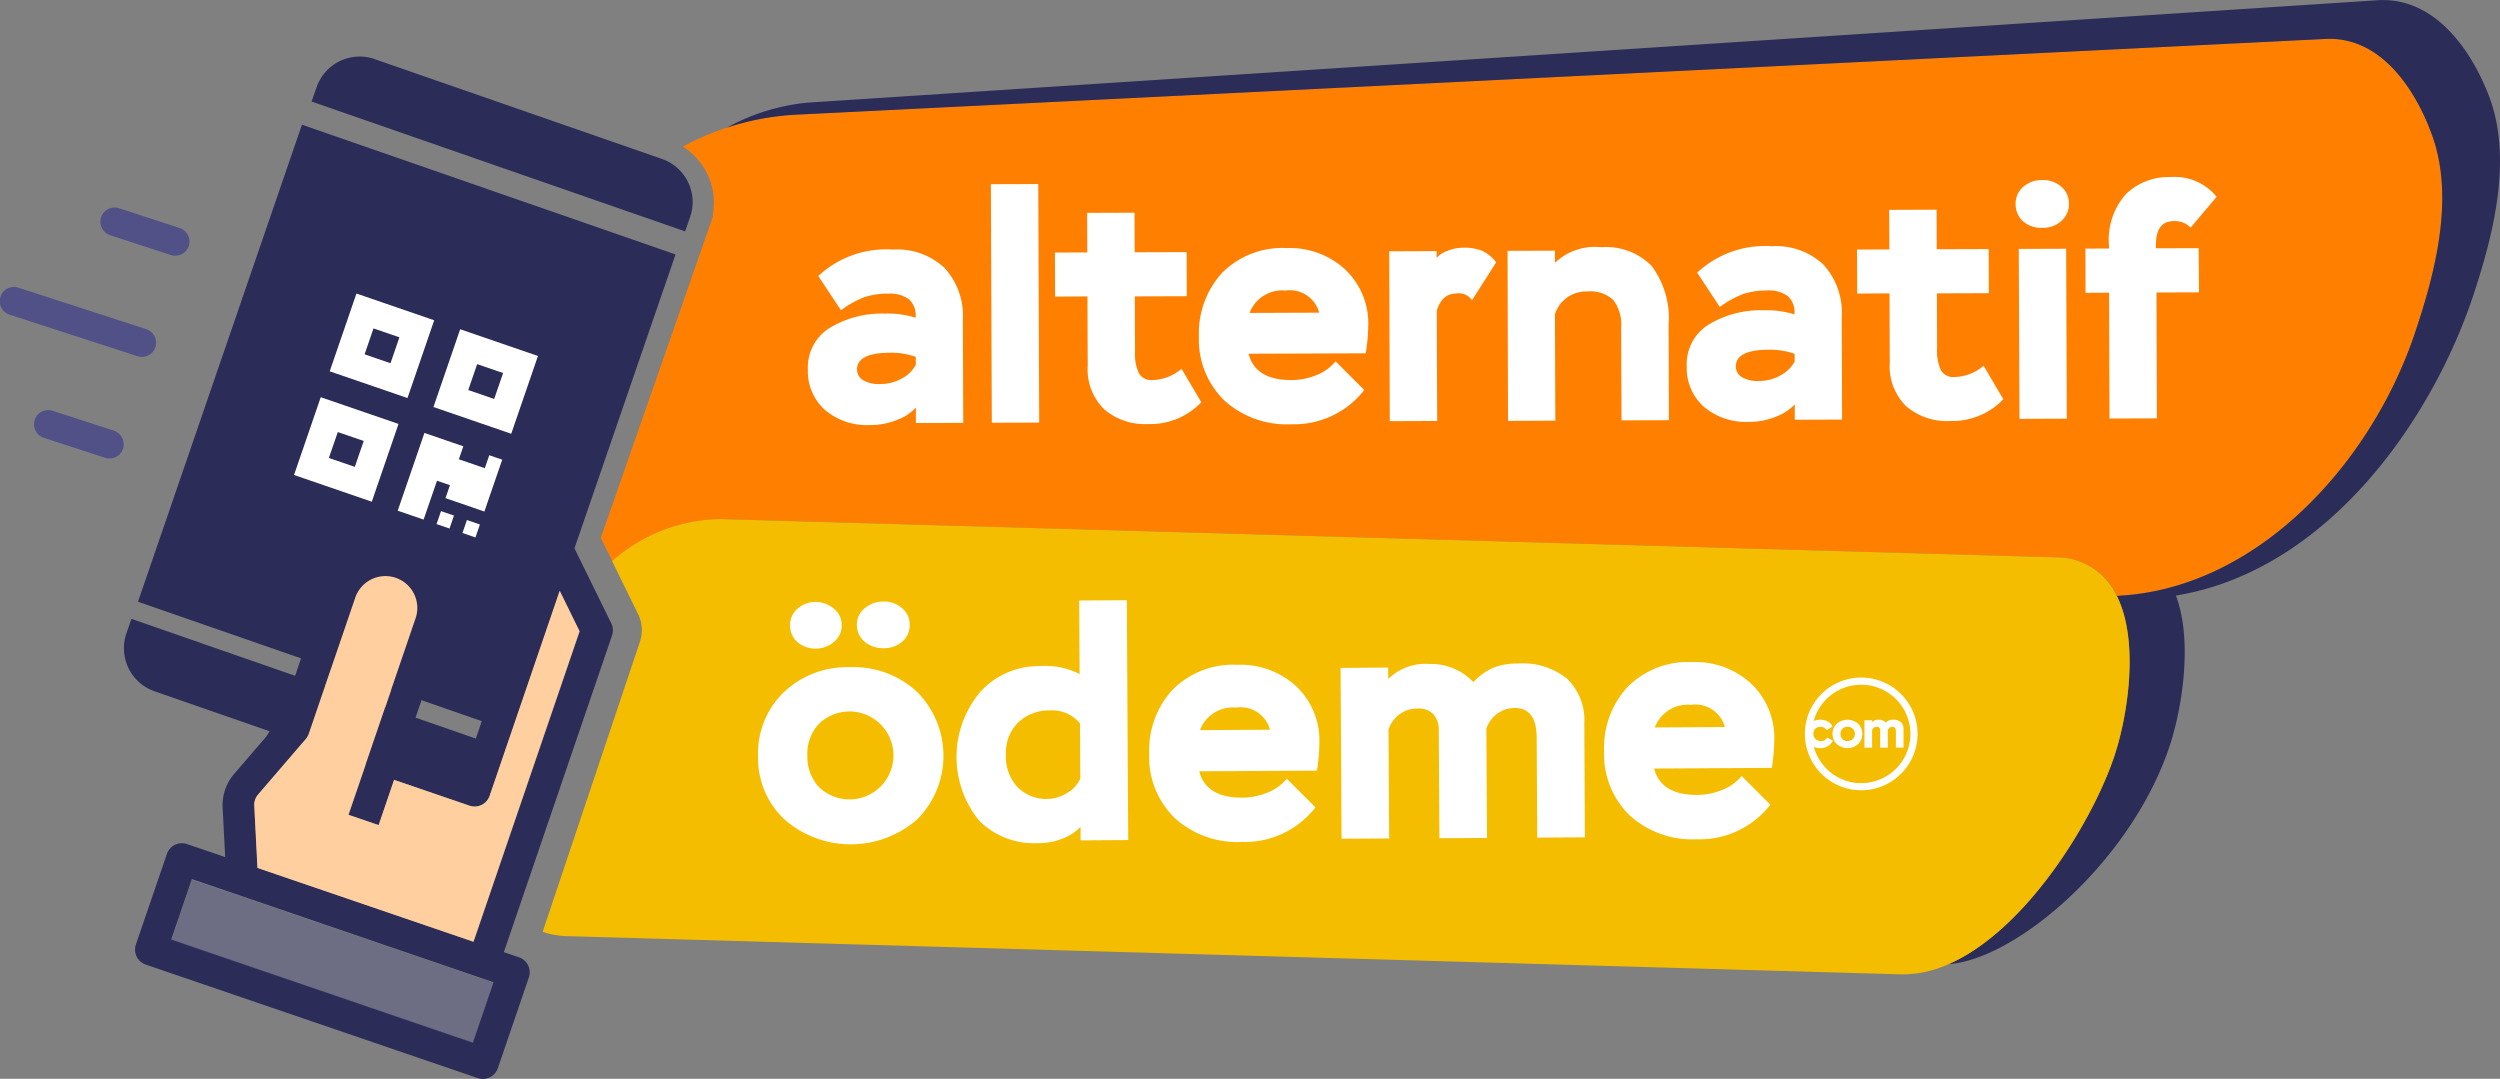 <svg id="Component_12_3" data-name="Component 12 – 3" xmlns="http://www.w3.org/2000/svg" width="126.004" height="54.374" viewBox="0 0 126.004 54.374">
  <rect x="0" y="0" width="126.004" height="54.374" fill="#808080" stroke="none"/>
  <path id="Path_81" data-name="Path 81" d="M155.98,253.12c.189-.168.386-.327.587-.477q-.319.192-.621.412Z" transform="translate(-124.456 -225.28)" fill="#515187"/>
  <path id="Path_82" data-name="Path 82" d="M227.328,239.177a3.374,3.374,0,0,1,3.148,1.941c7.083-.337,12.781-6.678,14.98-13.127,1.042-3.071,2.054-6.876.918-10.058-.81-2.266-2.551-5.015-5.369-4.886l-77.121,3.819a13.438,13.438,0,0,0-5.687,1.614,3.324,3.324,0,0,1,1.5,3.465l.031.012-.328.943-5.336,15.294.033.07.543,1.106c.2-.18.416-.348.634-.507q.3-.22.621-.412a8.4,8.4,0,0,1,3.886-1.179c.119-.006.239-.018.359-.019Z" transform="translate(-123.78 -211.088)" fill="#ff7f00"/>
  <path id="Path_83" data-name="Path 83" d="M252.763,214.8c-.873-2.251-2.706-4.971-5.6-4.792l-79.189,5.166a10.529,10.529,0,0,0-4.015,1.259,13.257,13.257,0,0,1,3.472-.656l77.121-3.819c2.818-.129,4.559,2.62,5.369,4.886,1.136,3.182.124,6.987-.918,10.058-2.2,6.449-7.9,12.79-14.98,13.127a3.373,3.373,0,0,0-2.174-1.825,3.367,3.367,0,0,1,2.167,1.822c1.17,2.341.521,6.194-.145,8.148-1.164,3.414-4.521,8.753-8.329,10.418,3.414-.248,9.153-5.151,11.108-10.9.623-1.829,1.231-5.32.348-7.679,7.708-1.264,12.941-8.957,14.991-15.139C253.009,221.78,253.984,217.958,252.763,214.8Z" transform="translate(-127.328 -209.996)" fill="#2c2c58"/>
  <path id="Path_84" data-name="Path 84" d="M228.688,262.786c.666-1.954,1.315-5.808.145-8.148a3.37,3.37,0,0,0-3.148-1.939l-67.192-1.925a8.4,8.4,0,0,0-5.5,2.117l1.312,2.674a1.813,1.813,0,0,1,.089,1.395l-4.9,14.616a4.1,4.1,0,0,0,1.261.219l67.192,1.925a5.647,5.647,0,0,0,2.413-.516C224.167,271.539,227.524,266.2,228.688,262.786Z" transform="translate(-122.143 -224.611)" fill="#f5bd00"/>
  <g id="Group_6" data-name="Group 6" transform="matrix(0.999, 0.035, -0.035, 0.999, 41.135, 6.515)">
    <path id="Path_33" data-name="Path 33" d="M.368,1.481A5.012,5.012,0,0,1,4.089.017,3.483,3.483,0,0,1,6.71.847a3.572,3.572,0,0,1,1.021,2.59l.2,5.187-2.387.092-.027-.775a2.435,2.435,0,0,1-.909.645A3.552,3.552,0,0,1,3.244,8.9a3.284,3.284,0,0,1-2.3-.679,2.6,2.6,0,0,1-.935-2A2.344,2.344,0,0,1,1.038,4.073a5.068,5.068,0,0,1,2.75-.815,4.64,4.64,0,0,1,1.555.153,1.1,1.1,0,0,0-.366-.919,1.616,1.616,0,0,0-1.066-.244,3.672,3.672,0,0,0-1.186.219,4.915,4.915,0,0,0-1.154.7ZM4.745,6.506a1.705,1.705,0,0,0,.693-.722l-.014-.4a3.72,3.72,0,0,0-1.309-.164q-1.66.065-1.631.9a.619.619,0,0,0,.327.532,1.554,1.554,0,0,0,.855.162A2.2,2.2,0,0,0,4.753,6.5Z" transform="translate(0 5.91)" fill="#fff"/>
    <path id="Path_34" data-name="Path 34" d="M0,.092,2.388,0l.468,12.019L.468,12.11Z" transform="translate(8.902 2.368)" fill="#fff"/>
    <path id="Path_35" data-name="Path 35" d="M0,2.148l1.63-.063L1.553.092,3.94,0l.078,1.993,2.618-.1.087,2.223-2.618.1L4.212,7a2.275,2.275,0,0,0,.242,1.1.725.725,0,0,0,.687.3,2.343,2.343,0,0,0,1.444-.619L7.64,9.432A3.545,3.545,0,0,1,5,10.626a3.162,3.162,0,0,1-2.236-.662A2.825,2.825,0,0,1,1.852,7.8L1.717,4.3.086,4.369Z" transform="translate(12.25 3.643)" fill="#fff"/>
    <path id="Path_36" data-name="Path 36" d="M8.438,7.024A4.473,4.473,0,0,1,4.816,8.88,4.672,4.672,0,0,1,1.408,7.8,4.253,4.253,0,0,1,.013,4.63,4.5,4.5,0,0,1,1.055,1.388,4.269,4.269,0,0,1,4.288.011,4.1,4.1,0,0,1,7.262.985a3.731,3.731,0,0,1,1.265,2.8,9.21,9.21,0,0,1-.08,1.388l-5.9.229q.382,1.321,2.21,1.25A3.338,3.338,0,0,0,6,6.361a2.367,2.367,0,0,0,.941-.73ZM2.522,3.344,6.03,3.207A1.528,1.528,0,0,0,4.29,2.154,1.754,1.754,0,0,0,2.522,3.346Z" transform="translate(19.642 5.146)" fill="#fff"/>
    <path id="Path_37" data-name="Path 37" d="M0,.319,2.388.227,2.4.571A1.244,1.244,0,0,1,2.922.2,2.086,2.086,0,0,1,3.7.009a2.362,2.362,0,0,1,1.01.134,1.944,1.944,0,0,1,.7.542L4.257,2.642a.788.788,0,0,0-.787-.316q-.755.031-.969.926l.216,5.533L.328,8.878Z" transform="translate(29.093 4.818)" fill="#fff"/>
    <path id="Path_38" data-name="Path 38" d="M0,.369,2.389.277l.021.61A2.929,2.929,0,0,1,4.718.021,3.22,3.22,0,0,1,7.283.872a4.371,4.371,0,0,1,.963,2.94L8.43,8.618,6.042,8.71,5.86,4.05A2.029,2.029,0,0,0,5.4,2.643a1.709,1.709,0,0,0-1.3-.369,1.658,1.658,0,0,0-1.6,1.2l.208,5.368L.323,8.935Z" transform="translate(35.055 4.537)" fill="#fff"/>
    <path id="Path_39" data-name="Path 39" d="M.368,1.481A5.01,5.01,0,0,1,4.089.017,3.485,3.485,0,0,1,6.71.847a3.574,3.574,0,0,1,1.021,2.59l.2,5.191L5.546,8.72l-.027-.775a2.445,2.445,0,0,1-.909.645,3.546,3.546,0,0,1-1.365.318,3.287,3.287,0,0,1-2.3-.679,2.594,2.594,0,0,1-.935-2,2.339,2.339,0,0,1,1.03-2.154,5.067,5.067,0,0,1,2.749-.816,4.672,4.672,0,0,1,1.555.153A1.107,1.107,0,0,0,4.977,2.5a1.626,1.626,0,0,0-1.065-.244,3.707,3.707,0,0,0-1.186.219,4.875,4.875,0,0,0-1.156.694ZM4.746,6.509a1.715,1.715,0,0,0,.69-.719L5.423,5.4a3.708,3.708,0,0,0-1.309-.164q-1.659.065-1.631.9a.619.619,0,0,0,.327.532,1.559,1.559,0,0,0,.855.162,2.211,2.211,0,0,0,1.087-.321Z" transform="translate(44.28 4.19)" fill="#fff"/>
    <path id="Path_40" data-name="Path 40" d="M0,2.149l1.63-.063L1.553.092,3.941,0l.077,1.992,2.617-.1.087,2.223-2.618.1L4.212,7a2.268,2.268,0,0,0,.242,1.1.724.724,0,0,0,.688.3,2.34,2.34,0,0,0,1.443-.618L7.637,9.433A3.542,3.542,0,0,1,5,10.623,3.148,3.148,0,0,1,2.76,9.962,2.827,2.827,0,0,1,1.85,7.8L1.716,4.3.088,4.367Z" transform="translate(52.661 2.075)" fill="#fff"/>
    <path id="Path_41" data-name="Path 41" d="M.347.382A1.408,1.408,0,0,1,1.305,0a1.386,1.386,0,0,1,.967.3,1.091,1.091,0,0,1,.414.837,1.133,1.133,0,0,1-.346.887,1.362,1.362,0,0,1-.942.383,1.389,1.389,0,0,1-1-.3A1.153,1.153,0,0,1,0,1.247,1.088,1.088,0,0,1,.347.382ZM.238,3.511l2.388-.092.333,8.562-2.386.092Z" transform="translate(60.574 0.395)" fill="#fff"/>
    <path id="Path_42" data-name="Path 42" d="M0,3.773l1.186-.046-.006-.16A3.454,3.454,0,0,1,1.952.947,3.1,3.1,0,0,1,4.16.018a2.721,2.721,0,0,1,2.36.914l-1.258,1.6a1.089,1.089,0,0,0-.869-.3q-.89.036-.846,1.237l.006.164,2.154-.082L5.8,5.777l-2.141.082L3.9,12.2l-2.388.092L1.269,5.952.083,6Z" transform="translate(64.17 0)" fill="#fff"/>
  </g>
  <path id="Path_43" data-name="Path 43" d="M143.238,258.04l-1-2.04-3.529,10.33a.8.8,0,0,1-1.019.5l-3.8-1.3-.782,2.28-1.521-.52,3.377-9.881a1.607,1.607,0,0,0-3.041-1.039h0l-2.338,6.841a.841.841,0,0,1-.153.263l-2.4,2.794a.8.8,0,0,0-.193.565l.16,3.134,10.887,3.721Z" transform="translate(-114.024 -226.227)" fill="none"/>
  <path id="Path_44" data-name="Path 44" d="M125.97,219.792l18.829,6.54-8.268,24.042-18.825-6.538Z" transform="translate(-110.751 -213.507)" fill="#2c2c58"/>
  <path id="Path_45" data-name="Path 45" d="M134.525,214.568l14.48,5.031a2.3,2.3,0,0,1,1.417,2.926h0l-.252.724-18.826-6.543.252-.724a2.3,2.3,0,0,1,2.927-1.417h0Z" transform="translate(-115.639 -211.587)" fill="#2c2c58"/>
  <path id="Path_46" data-name="Path 46" d="M132.625,267.293l-14.481-5.031a2.3,2.3,0,0,1-1.417-2.927l.252-.724,18.822,6.544-.253.726A2.3,2.3,0,0,1,132.625,267.293Z" transform="translate(-110.354 -227.419)" fill="#2c2c58"/>
  <path id="Icon_awesome-qrcode" data-name="Icon awesome-qrcode" d="M131.761,236.975l3.92,1.347,1.347-3.92-3.92-1.347Zm2.207-2.163,1.306.449-.449,1.307-1.306-.449Zm4.369.043-1.347,3.92,3.92,1.347,1.347-3.92Zm1.714,3.513-1.307-.449.449-1.306,1.307.449ZM129.962,242.2l3.92,1.347,1.347-3.92-3.92-1.347Zm2.206-2.164,1.307.449-.449,1.306-1.307-.449Zm7.635,1.168.653.225-.9,2.613-1.96-.675.225-.653-.653-.225-.675,1.959L135.188,244l1.347-3.92,1.96.675-.225.653,1.307.449Zm-1.126,3.266.654.225-.225.653-.654-.225Zm-1.306-.449.653.225-.225.653-.653-.225Z" transform="translate(-115.143 -218.26)" fill="#fff"/>
  <g id="Group_107" data-name="Group 107" transform="translate(38.206 30.247)">
    <path id="Path_52" data-name="Path 52" d="M166.854,262.676A4.617,4.617,0,0,1,170.2,261.4a4.683,4.683,0,0,1,3.38,1.238,4.557,4.557,0,0,1,.037,6.41,5.082,5.082,0,0,1-6.7.038,4.221,4.221,0,0,1-1.344-3.184A4.285,4.285,0,0,1,166.854,262.676Zm.714-4.228a1.345,1.345,0,0,1,.909-.337,1.4,1.4,0,0,1,.9.328,1.026,1.026,0,0,1,.411.826,1.066,1.066,0,0,1-.393.864,1.436,1.436,0,0,1-1.823.019,1.088,1.088,0,0,1-.384-.868,1.054,1.054,0,0,1,.375-.832Zm1.1,9.018a2.216,2.216,0,1,0-.009-3.229,2.182,2.182,0,0,0-.6,1.644,2.208,2.208,0,0,0,.606,1.585Zm2.286-9.04a1.428,1.428,0,0,1,.942-.337,1.374,1.374,0,0,1,.923.327,1.04,1.04,0,0,1,.395.826,1.073,1.073,0,0,1-.376.871,1.377,1.377,0,0,1-.926.329,1.438,1.438,0,0,1-.957-.318,1.076,1.076,0,0,1-.4-.867,1.04,1.04,0,0,1,.4-.834Z" transform="translate(-165.571 -258.019)" fill="#fff"/>
    <path id="Path_53" data-name="Path 53" d="M187.415,269.408a2.441,2.441,0,0,1-.844.568,3.253,3.253,0,0,1-1.324.255,3.9,3.9,0,0,1-2.946-1.141,5.081,5.081,0,0,1,.069-6.492,3.977,3.977,0,0,1,2.974-1.292,3.84,3.84,0,0,1,2.023.4L187.347,258l2.4-.014.07,12.089-2.4.015Zm-.688-1.7a1.594,1.594,0,0,0,.675-.733l-.017-2.783a1.817,1.817,0,0,0-1.51-.653,2.272,2.272,0,0,0-1.594.6,2.133,2.133,0,0,0-.627,1.651,2.227,2.227,0,0,0,.589,1.619,2,2,0,0,0,1.51.591,1.9,1.9,0,0,0,.974-.291Z" transform="translate(-171.159 -257.981)" fill="#fff"/>
    <path id="Path_54" data-name="Path 54" d="M204.677,270.243a4.5,4.5,0,0,1-3.7,1.744,4.689,4.689,0,0,1-3.386-1.2,4.276,4.276,0,0,1-1.293-3.231,4.523,4.523,0,0,1,1.158-3.218,4.291,4.291,0,0,1,3.288-1.279,4.127,4.127,0,0,1,2.955,1.077A3.751,3.751,0,0,1,204.875,267a9.383,9.383,0,0,1-.123,1.393l-5.93.034q.34,1.34,2.178,1.328a3.325,3.325,0,0,0,1.257-.255,2.386,2.386,0,0,0,.975-.7Zm-5.82-3.891,3.531-.021a1.536,1.536,0,0,0-1.714-1.116,1.766,1.766,0,0,0-1.816,1.134Z" transform="translate(-176.582 -259.799)" fill="#fff"/>
    <path id="Path_55" data-name="Path 55" d="M223.642,271.714l-2.4.014-.029-5.051q-.007-1.489-1.118-1.483a1.512,1.512,0,0,0-1.419,1.052l.035,5.5-2.4.014-.032-5.45a1.149,1.149,0,0,0-.269-.793.946.946,0,0,0-.747-.293,1.521,1.521,0,0,0-1.519,1.065l.035,5.483-2.4.013-.05-8.61,2.4-.016,0,.578a2.666,2.666,0,0,1,2.067-.759,2.932,2.932,0,0,1,2.225.914,3.078,3.078,0,0,1,.989-.717,3.285,3.285,0,0,1,1.257-.222,3.561,3.561,0,0,1,2.472.763,2.9,2.9,0,0,1,.875,2.262Z" transform="translate(-181.968 -259.759)" fill="#fff"/>
    <path id="Path_56" data-name="Path 56" d="M240.411,270.032a4.5,4.5,0,0,1-3.7,1.745,4.691,4.691,0,0,1-3.385-1.2,4.274,4.274,0,0,1-1.293-3.231,4.521,4.521,0,0,1,1.158-3.22,4.293,4.293,0,0,1,3.288-1.279,4.129,4.129,0,0,1,2.955,1.077,3.754,3.754,0,0,1,1.175,2.862,9.477,9.477,0,0,1-.124,1.392l-5.93.034q.342,1.34,2.178,1.329a3.316,3.316,0,0,0,1.257-.255,2.38,2.38,0,0,0,.975-.7Zm-5.821-3.891,3.53-.021A1.54,1.54,0,0,0,236.407,265a1.766,1.766,0,0,0-1.816,1.136Z" transform="translate(-189.389 -259.723)" fill="#fff"/>
  </g>
  <g id="Group_9" data-name="Group 9" transform="translate(0 10.46)">
    <path id="Path_57" data-name="Path 57" d="M114.26,234.674l-6.469-2.1a.716.716,0,0,0-.443,1.362l6.469,2.1a.716.716,0,0,0,.443-1.361Z" transform="translate(-106.866 -228.536)" fill="#515187"/>
    <path id="Path_58" data-name="Path 58" d="M118.743,227.331l-3.064-1a.717.717,0,0,0-.488,1.347l.021.007.023.008,3.064,1a.716.716,0,0,0,.443-1.362Z" transform="translate(-109.686 -226.299)" fill="#515187"/>
    <path id="Path_59" data-name="Path 59" d="M113.547,243.242l-3.064-.994a.717.717,0,0,0-.521,1.335l.033.012h0l.021.007.023.008,3.064,1a.717.717,0,0,0,.513-1.338l-.024-.009-.022-.008Z" transform="translate(-107.815 -231.999)" fill="#515187"/>
  </g>
  <path id="Path_47" data-name="Path 47" d="M135.765,279.147l1.558-4.56a.8.8,0,0,0-.5-1.02h0l-.76-.257,5.454-15.962a.8.8,0,0,0-.039-.613l-1.854-3.777-1.745.171-3.78,11.025-3.041-1.039,2.078-6.08a3.213,3.213,0,1,0-6.061-2.138h0c-.007.02-.013.039-.02.059l-2.078,6.081-.882,1.4-1.628,1.893a2.409,2.409,0,0,0-.577,1.694l.128,2.494-1.918-.656a.8.8,0,0,0-1.02.5h0l-1.56,4.555a.8.8,0,0,0,.5,1.02h0l16.722,5.717a.8.8,0,0,0,1.02-.5h0Zm-12.27-13.217a.8.8,0,0,1,.192-.565l2.4-2.794a.811.811,0,0,0,.153-.264l2.337-6.841a1.607,1.607,0,1,1,3.041,1.039l-3.378,9.881,1.521.52.779-2.28,3.8,1.3a.8.8,0,0,0,1.02-.5l3.529-10.326,1,2.04-5.348,15.645-10.886-3.721Zm-4.194,6.737,1.039-3.041,15.2,5.2-1.039,3.041Z" transform="translate(-110.669 -225.319)" fill="#2c2c58"/>
  <rect id="Rectangle_2" data-name="Rectangle 2" width="3.212" height="16.059" transform="translate(8.644 47.386) rotate(-71.148)" fill="rgba(81,81,135,0.4)"/>
  <path id="Path_60" data-name="Path 60" d="M143.23,258.046l-1-2.04-3.529,10.33a.8.8,0,0,1-1.018.5h0l-3.8-1.3-.779,2.28-1.52-.52,3.377-9.881a1.607,1.607,0,1,0-3.041-1.039h0l-2.338,6.841a.8.8,0,0,1-.153.264l-2.4,2.793a.8.8,0,0,0-.192.565l.16,3.135,10.887,3.721Z" transform="translate(-114.023 -226.229)" fill="#ffcfa0"/>
  <g id="Group_92-2" data-name="Group 92-2" transform="translate(90.968 34.15)">
    <path id="Path_81-2" data-name="Path 81" d="M249.349,263.221a2.84,2.84,0,1,0,2.84,2.841h0A2.842,2.842,0,0,0,249.349,263.221Zm0,5.325a2.484,2.484,0,0,1-2.388-1.834.755.755,0,0,0,.337.072.721.721,0,0,0,.364-.1.645.645,0,0,0,.257-.277l-.283-.167a.334.334,0,0,1-.3.182.4.4,0,0,1-.286-.1.342.342,0,0,1-.11-.257.2.2,0,0,1,0-.048.334.334,0,0,1,.353-.313h0a.382.382,0,0,1,.321.172l.287-.187a.538.538,0,0,0-.233-.25.778.778,0,0,0-.4-.094.7.7,0,0,0-.314.067,2.48,2.48,0,1,1,2.39,3.13Z" transform="translate(-246.508 -263.221)" fill="#fff"/>
    <path id="Path_82-2" data-name="Path 82" d="M248.892,266.739a.686.686,0,0,0-.209.513.676.676,0,0,0,.215.51.815.815,0,0,0,1.074,0,.728.728,0,0,0,0-1.027A.82.82,0,0,0,248.892,266.739Zm.541.871a.336.336,0,0,1-.257-.1h0a.4.4,0,0,1,0-.519.342.342,0,0,1,.25-.1h0a.358.358,0,1,1,.03.715h-.024Z" transform="translate(-247.287 -264.409)" fill="#fff"/>
    <path id="Path_83-2" data-name="Path 83" d="M253.028,266.653a.573.573,0,0,0-.4-.124.511.511,0,0,0-.2.035.493.493,0,0,0-.159.114.466.466,0,0,0-.358-.147.424.424,0,0,0-.335.121v-.093h-.385v1.381h.385v-.883a.242.242,0,0,1,.244-.17.149.149,0,0,1,.12.048.177.177,0,0,1,.043.128v.876h.385v-.882a.242.242,0,0,1,.229-.168q.178,0,.178.238v.811h.385v-.922A.465.465,0,0,0,253.028,266.653Z" transform="translate(-248.187 -264.406)" fill="#fff"/>
  </g>
</svg>
